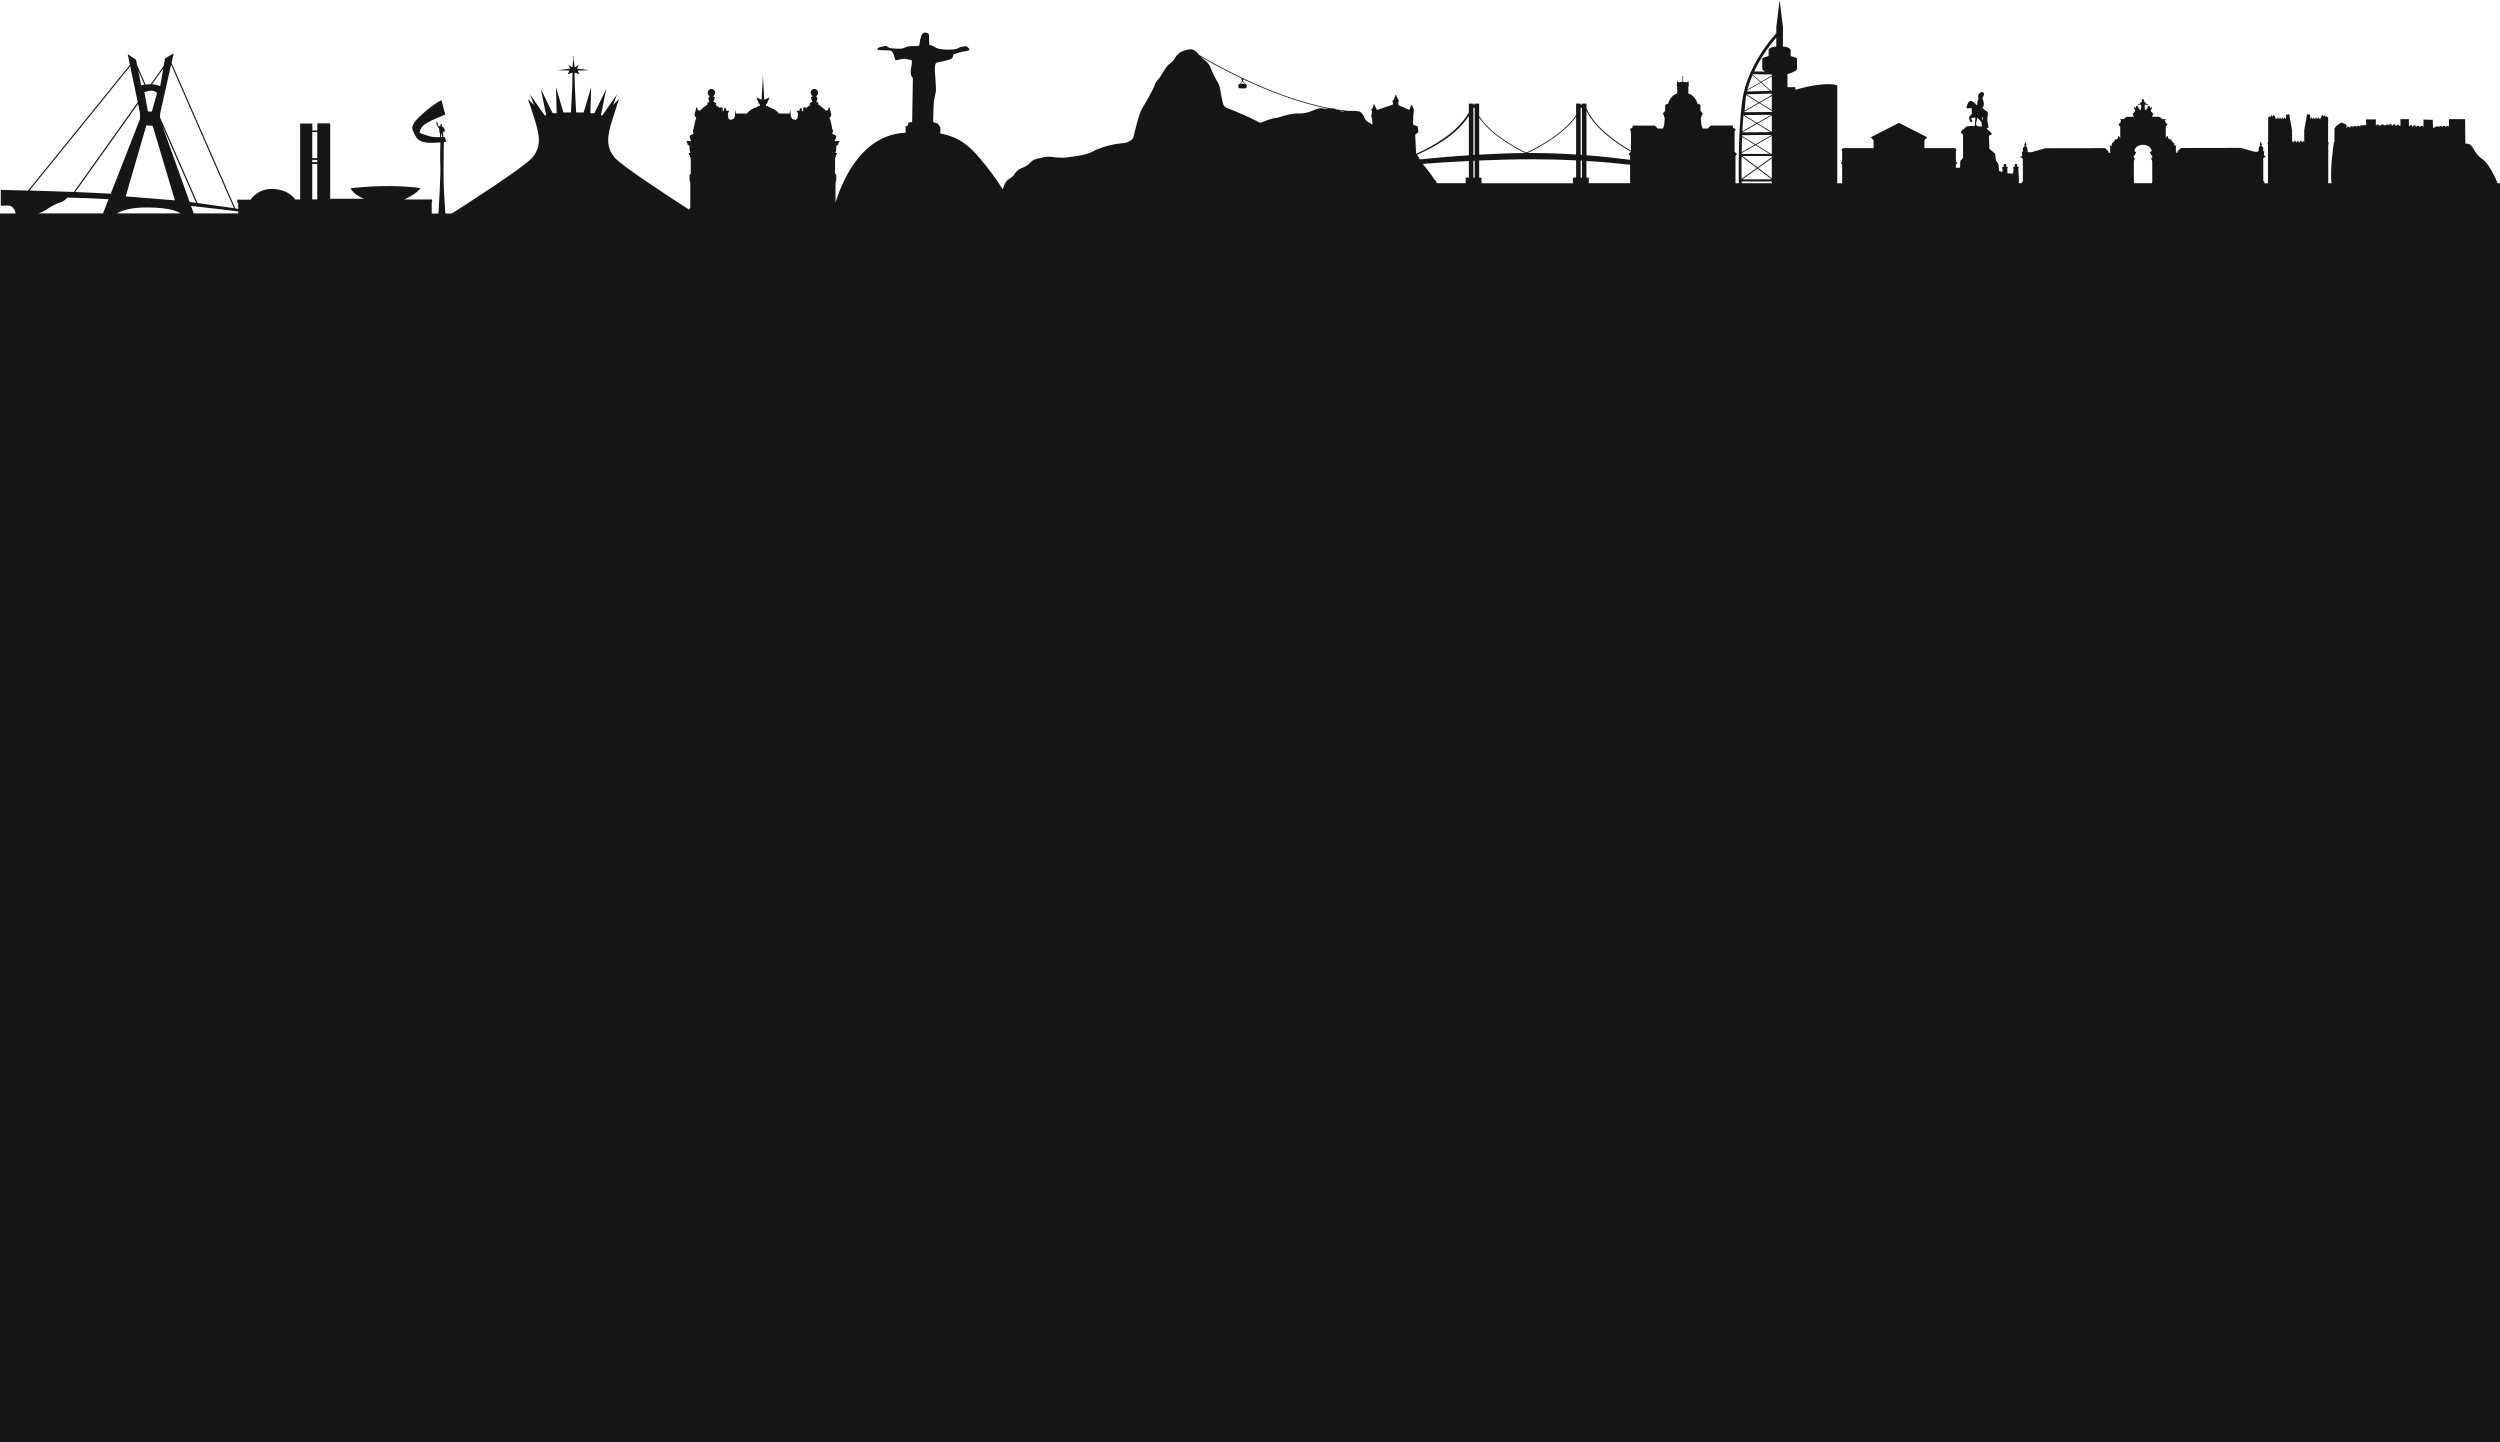 <?xml version="1.0" encoding="utf-8"?>
<!-- Generator: Adobe Illustrator 23.0.2, SVG Export Plug-In . SVG Version: 6.00 Build 0)  -->
<svg version="1.1" id="Camada_1" xmlns="http://www.w3.org/2000/svg" xmlns:xlink="http://www.w3.org/1999/xlink" x="0px" y="0px"
	 viewBox="0 0 1440 830.8" style="enable-background:new 0 0 1440 830.8;" xml:space="preserve">
<style type="text/css">
	.st0{fill:#161615;}
</style>
<g id="BG_Rodapé" transform="translate(13.547 -9493.994)">
	<path id="BG_Rodape" class="st0" d="M-13.55,9617h1440v707.8h-1440V9617z"/>
	<g id="Cities_Silhueta_Rodape" transform="translate(-3646.666 9654.733)">
		<path id="Caminho_6943" class="st0" d="M4467.64-31.01l-7.44-25.87c-0.08,0.15-0.15,0.3-0.23,0.44c-1.57-2.44-3.26-4.8-5.07-7.08
			c-0.26-0.33-0.7-0.85-1-1.16c-1.45-1.7-2.73-3.54-3.82-5.49c-0.19-0.34-0.41-0.66-0.67-0.95c-2.89-3.22-10.94-5.67-10.94-5.67
			c-1.33-0.58-2.56-1.39-3.62-2.39c-0.91-0.81-1.76-1.68-2.54-2.61c-3.65-4.24-10.92-8.57-10.92-8.57
			c-0.52-0.21-0.99-0.53-1.37-0.95c-0.47-0.52-0.83-1.14-1.05-1.81c-0.27-0.83-0.71-1.59-1.28-2.25c-0.23-0.28-0.48-0.52-0.77-0.74
			c-1.23-0.85-4.48-0.87-7.03-0.73c-2.33-0.22-4.68-0.52-7.03-0.9c-0.16-0.08-0.28-0.14-0.28-0.14c-0.86-0.43-1.85-0.57-2.79-0.39
			c-17.8-3.29-35.81-10.36-50.34-17.23c-0.11-0.05-0.21-0.1-0.31-0.15c-11.08-5.25-20.12-10.36-25.45-13.52c-0.48-0.57-0.8-1-0.8-1
			c-0.41-0.57-0.93-1.05-1.53-1.41c-0.09-0.06-0.17-0.11-0.26-0.16l-0.04-0.02c-0.77-0.43-1.65-0.63-2.54-0.57l-0.09-0.06
			l-0.05,0.07c-0.12,0.01-0.2,0.03-0.2,0.03c-3.97,0.55-6.08,2.06-7.28,3.5c-0.44,0.56-0.82,1.16-1.13,1.8
			c-0.88,1.27-1.99,2.37-3.27,3.24c-1.12,0.78-3.08,3.89-4.39,6.12c-0.66,1.14-1.44,2.21-2.33,3.19c-0.07,0.08-0.14,0.15-0.21,0.23
			c-0.59,0.71-1.05,1.52-1.35,2.39c-1.35,3.88-7.12,13.4-7.12,13.4c-2,2.77-5.03,16.39-5.03,16.39c-0.21,0.8-0.7,1.49-1.37,1.97
			c-1.31,1.03-2.9,1.64-4.57,1.73c-5.46,0.45-10.81,1.79-15.85,3.95c-0.72,0.32-1.42,0.68-2.11,1.08c-3.18,1.78-9.93,2.64-12.4,2.9
			c-0.55,0.06-1.09,0.15-1.63,0.25c-3.49,0.65-9.61-0.24-9.61-0.24c-1.87-0.22-3.77-0.03-5.56,0.55c-0.72,0.21-1.46,0.35-2.21,0.43
			c-1.82,0.33-3.45,1.31-4.62,2.74c-0.93,1.39-4.58,2.77-4.58,2.77c-1.88,0.71-3.43,2.09-4.37,3.87c-0.57,1.02-3.04,2.52-3.04,2.52
			c-1.98,1.12-3,4.07-3.46,5.83c-3.94-6.27-8.34-12.23-13.16-17.85c-6.01-7.05-11.62-12.27-22.79-14.3l0.05-3.39l-0.83-1.39
			l-0.7-0.97l-2.64-0.83c0,0,0.14-10.98,0.56-12.79s0.69-3.61,0.97-4.73s-0.42-9.59-0.56-12.37s0.28-4.31,1.39-4.45
			c2.54-0.43,5.04-1.04,7.5-1.81c1.95-0.7,1.53-2.92,1.95-2.92s2.64-0.83,4.03-1.25c1.39-0.42,3.33-0.42,4.58-0.97
			s-0.14-1.39-0.83-2.08c-0.69-0.7-1.25-0.14-3.06,0c-1.81,0.14-1.81,1.25-4.86,1.53c-3.06,0.28-8.34,0.14-10.29-1.11
			c-1.1-0.73-2.32-1.25-3.61-1.53c0,0,0-1.81-0.14-3.2c-0.14-1.39,0.83-3.75-2.22-3.89c-3.06-0.14-3.06,6.81-3.48,7.37
			s-2.78,0.42-4.45,0.42c-1.51,0.01-2.99,0.39-4.31,1.11c-1.95,0.83-6.53,0.14-7.5,0.14s-1.94-0.97-2.5-1.25
			c-0.56-0.28-2.22,0.28-2.22,0.28s-2.36,0.14-3.06,1.25c-0.7,1.11,4.17,0.83,6.95,0.97c2.78,0.14,2.78,5.28,3.61,5.56
			s2.92-0.83,5.28-0.69s1.67,0.56,3.33,0.56s-0.14,4.86,0,7.37s1.25,3.06,1.25,3.06l-0.42,25.43l-2.22,0.28l-0.14,1.53l-1.39,0.69
			v3.61c-24.12,1.03-35.55,24.98-40.38,40.1v-11.25l0.43-1.65v-3.12l-0.69-0.35v-8.59c0,0,0.52-2.52,0.87-2.69
			c0.35-0.17,0.26-0.78,0.26-0.78h-0.87l0.43-2.08v-2l1.21-0.87v-0.78l0.78-1.13h-2.95c0.48-0.83,0.81-1.74,0.95-2.69
			c-0.09-0.78-2.34-1.47-2.34-1.47c0.27-0.57,0.42-1.19,0.44-1.82c-0.03-0.38-0.19-0.75-0.44-1.04c0,0-0.61-4.43-1.56-6.25
			c0.26-0.26,0.5-0.55,0.69-0.87c0.4-0.56,0.46-1.29,0.17-1.91c-0.36-1.07-0.63-2.18-0.78-3.3c0,0-0.61-0.26-0.69,0.69
			c-0.09,0.58-0.55,1.04-1.13,1.13h-0.35c0,0-1.04-1.04-2-1.82s-2.43-1.74-2.43-1.74s0.26-0.61,0.09-0.87
			c-0.31-0.26-0.66-0.47-1.04-0.61l0.26-0.96c0,0,0.43-1.04,0.17-1.47c-0.2-0.31-0.43-0.6-0.69-0.87c0.66-0.38,1.09-1.06,1.13-1.82
			c0.15-1.11-0.62-2.14-1.73-2.29c-0.12-0.02-0.23-0.02-0.35-0.02c-1.1-0.08-2.06,0.75-2.14,1.85c-0.01,0.1-0.01,0.19,0,0.29
			c0,0,0.17,1.62,1.21,2.03c-0.38,0.11-0.72,0.33-0.98,0.64c-0.23,0.4,0.81,2.6,0.81,2.6c-0.58,0.2-1.13,0.49-1.62,0.87
			c-0.23,0.35,0.29,0.98,0.29,0.98s-0.69,0.46-1.1,0.69c-0.42,0.28-0.83,0.59-1.21,0.93c-0.31-0.2-0.67-0.31-1.04-0.35
			c-0.35,0.06-0.81,0.46-0.69,0.81c0.03,0.6-0.01,1.2-0.12,1.79c0,0-0.35-0.64-0.58-0.64s-0.17-0.58-0.12-0.92s-0.06-0.69-0.4-0.69
			c-0.42,0.03-0.75,0.39-0.75,0.81c0.09,0.35-0.07,0.71-0.4,0.87c-0.35,0.17-1.74-0.23-1.27,0.35c0.36,0.47,0.58,1.03,0.64,1.62
			c0,0.57-0.07,1.13-0.23,1.68c-0.1,0.24-0.12,0.5-0.06,0.75l-1.16,0.93l-1.5-0.58h-0.52v-0.69l-0.52-0.29l-0.46-4.4l-0.35,2.2
			h-6.13c-1.53-1.88-3.65-3.21-6.01-3.76c0,0-0.29-0.64-0.64-0.64s-0.81,0.4-0.81,0v-0.87c0-0.17,0.81-0.52,0.81-1.04
			c0.1-0.5,0.3-0.97,0.58-1.39c0.12-0.29,0.58-1.39,0.58-1.39c-0.52,0.07-1.03,0.22-1.5,0.46c-0.47,0.29-0.98,0.52-1.5,0.69
			l-0.74-13.07v-1.33h-0.07v1.33l-0.74,13.07c-0.52-0.18-1.03-0.41-1.5-0.69c-0.47-0.24-0.98-0.4-1.5-0.46c0,0,0.46,1.1,0.58,1.39
			c0.28,0.42,0.48,0.89,0.58,1.39c0,0.52,0.81,0.87,0.81,1.04v0.87c0,0.4-0.46,0-0.81,0s-0.64,0.64-0.64,0.64
			c-2.37,0.55-4.48,1.88-6.02,3.76h-6.13l-0.35-2.2l-0.46,4.4l-0.52,0.29v0.69h-0.52l-1.5,0.58l-1.16-0.93
			c0.06-0.25,0.04-0.51-0.06-0.75c-0.16-0.54-0.24-1.11-0.23-1.68c0.06-0.59,0.28-1.15,0.64-1.62c0.46-0.58-0.93-0.17-1.27-0.35
			c-0.33-0.15-0.49-0.52-0.4-0.87c0-0.42-0.33-0.78-0.75-0.81c-0.35,0-0.46,0.35-0.41,0.69s0.12,0.92-0.11,0.92
			s-0.58,0.64-0.58,0.64c-0.11-0.59-0.15-1.19-0.12-1.79c0.12-0.35-0.35-0.75-0.69-0.81c-0.37,0.03-0.73,0.15-1.04,0.35
			c-0.38-0.33-0.79-0.64-1.21-0.93c-0.41-0.23-1.1-0.69-1.1-0.69s0.52-0.64,0.29-0.98c-0.49-0.38-1.04-0.67-1.62-0.87
			c0,0,1.04-2.2,0.81-2.6c-0.26-0.3-0.6-0.53-0.98-0.64c1.04-0.4,1.22-2.03,1.22-2.03c0.08-1.1-0.75-2.06-1.85-2.14
			c-0.1-0.01-0.19-0.01-0.29,0c-1.12-0.04-2.06,0.84-2.1,1.97c0,0.12,0,0.23,0.02,0.35c0.04,0.76,0.47,1.45,1.13,1.82
			c-0.26,0.26-0.49,0.56-0.69,0.87c-0.26,0.43,0.17,1.47,0.17,1.47l0.26,0.96c-0.38,0.14-0.73,0.34-1.04,0.61
			c-0.17,0.26,0.09,0.87,0.09,0.87s-1.48,0.95-2.43,1.74s-2,1.82-2,1.82h-0.35c-0.58-0.09-1.03-0.55-1.13-1.13
			c-0.09-0.95-0.7-0.69-0.7-0.69c-0.16,1.12-0.42,2.23-0.78,3.3c-0.29,0.62-0.22,1.35,0.17,1.91c0.2,0.32,0.43,0.61,0.69,0.87
			c-0.95,1.82-1.56,6.25-1.56,6.25c-0.25,0.29-0.4,0.66-0.43,1.04c0.02,0.63,0.16,1.25,0.43,1.82c0,0-2.26,0.69-2.34,1.47
			c0.15,0.95,0.47,1.86,0.95,2.69h-2.95l0.78,1.13v0.78l1.22,0.87v2l0.43,2.08h-0.87c0,0-0.09,0.61,0.26,0.78s0.87,2.69,0.87,2.69
			v8.59l-0.69,0.35v3.13l0.43,1.65v14.23l-0.52,0.52v0.78c-12.68-8.15-39.36-25.56-43.1-30.14c-4.94-6.04-4.39-12.08-1.28-21.78
			s3.84-11.9,3.84-11.9l-3.48,3.48l2.38-6.22l-8.42,12.09h-0.91l3.11-15.19l-6.82,13.95c-0.77,0.12-1.56,0.14-2.33,0.07l0.41-14.96
			l-4.32,14.55h-4.32l-0.75-15.1l-0.14-7.82l2.75,0.89l-0.96-2.13l6.73-0.21l-7.14-0.89l1.1-2.26l-2.4,1.58l-0.55-4.39v-2.2h-0.27
			v2.2l-0.55,4.39l-2.4-1.58l1.1,2.26l-7.14,0.89l6.73,0.21l-0.96,2.13l2.75-0.89l-0.14,7.82l-0.75,15.1h-4.32l-4.32-14.55
			l0.41,14.96c-0.78,0.07-1.56,0.05-2.33-0.07l-6.82-13.95l3.1,15.19h-0.92l-8.42-12.08l2.38,6.22l-3.48-3.48
			c0,0,0.73,2.2,3.84,11.9s3.66,15.74-1.28,21.78c-4.38,5.35-40.12,28.26-48.17,33.38h-1.94c-0.14-2.31-0.56-9.08-0.92-14.76
			s-0.14-21.72-0.04-27.53c0.83-0.09,1.36-0.16,1.36-0.16l-0.73-2.68h-0.86l-0.24-2.43l0.17-0.15c0.06-0.26,0.08-0.52,0.07-0.79
			c-0.04-0.22,0.11-0.19,0.26,0.08s0.56,0.26,0.56,0.26c-0.06-0.36-0.1-0.72-0.11-1.08c-0.03-0.74-0.44-1.4-1.09-1.76
			c-0.68-0.34-0.56-0.49-0.56-1.01s0.04-0.82-0.49-0.75c-0.53,0.07-0.19,0.86-0.26,1.24s-0.45,0.19-1.01,0.04s-0.56-0.86-0.6-1.24
			c-0.02-0.23,0-0.46,0.07-0.67c0,0-0.38,0-0.38-0.49s-0.26-0.08-0.37,0c-0.11,0.07,0,0.75,0,0.75c-0.02,0.4,0.04,0.79,0.19,1.16
			c0.23,0.37,0.94,1.24,1.27,1.8c0.2,0.71,0.24,1.45,0.11,2.17l0.39,0.24l0.09,2.63c-1.92,0.13-3.86,0-5.74-0.4
			c-2.5-0.65-6.09-2.05-6.09-2.05c0.24-1.59,1-3.06,2.15-4.19c2.05-2.25,12.63-6.29,12.63-6.29l-2.1-8.34
			c-4.69,2.05-13.93,10.04-15.73,12.93s-1.3,3.75,0.45,7.24s4.79,4.24,8.44,4.39c2.07,0.04,4.14-0.05,6.2-0.25
			c-0.11,3.13-0.26,8.81-0.05,13.04c0.27,5.49-0.9,25-1.15,29.07h-3.81v-7.77h0.23v-1.44h-16.07c0,0,7.42-3.32,9.3-6.54
			c0,0-16.17-2.77-40.32,0.11c1.89,2.85,4.71,4.96,7.98,5.98h-19.6v-43.42h-7.42v4.1h-2.88v-3.99H3806v43.76h-2.88
			c0,0-3.43-6.09-13.85-6.09c-4.71,0.06-9.12,2.36-11.85,6.2h-7.64v1.78h0.55v3.53l-1.65-0.24l-36.75-83.89l1.23-5.48l-5.02,2.97
			l-0.74,4.3l-7.52,10.55c-0.07,0-0.13,0-0.2,0c-0.91,0-1.81,0.06-2.71,0.17l-4.87-11.11l-0.64-3.22l-4.8-3.2l1.28,6.16
			l-58.58,72.31l0.14,0.11c-6.02-0.17-11.47-0.29-15.94-0.39v9.08c1.93-0.01,3.6-0.02,4.5-0.02c3.04,0,3.96,3.96,3.96,3.96v0.78
			h-8.46v6.63h134.61v0.15h349.85v-0.17h49.33c15.88,0.19,31.41,0.26,40.88,0.03L4467.64-31.01z M4407.51-96.65
			c-0.6,0.06-0.99,0.11-0.99,0.11c-0.75-0.04-1.49-0.22-2.18-0.53C4405.4-96.9,4406.46-96.76,4407.51-96.65L4407.51-96.65z
			 M4349-113.6l1.1,1.13h-2.56l1.1-1.13H4349z M4348.18-115.6v0.5c0,0,0,0.01,0,0.01l0.3,0.5v0.73l-1.23,1.39h-0.16
			c-0.5,0.24-0.79,0.77-0.73,1.32c-0.06,0.55,0.23,1.08,0.73,1.32h3.46c0.5-0.24,0.79-0.77,0.72-1.32c0.06-0.55-0.23-1.08-0.72-1.32
			h-0.16l-1.23-1.39v-0.73l0.25-0.43c14.16,6.67,31.6,13.54,48.93,16.93c-1.19,0.1-2.39,0.01-3.56-0.25l-0.25-0.06
			c-1.14-0.31-3.74,0.66-5.75,1.54c-2.36,1.05-4.94,1.55-7.52,1.48h-0.06c-2.49-0.31-7.36,1-9.2,1.53c-0.38,0.11-0.76,0.25-1.13,0.4
			c-0.64,0.23-1.29,0.41-1.96,0.55c-0.4,0.08-0.8,0.13-1.21,0.16c-2.46,0.2-7.93,2.51-7.93,2.51c-0.51,0.21-1.09,0.19-1.58-0.06
			c-0.1-0.05-0.2-0.11-0.29-0.17c-0.3-0.2-0.6-0.38-0.92-0.55c-1.24-0.67-2.75-1.4-4.36-2.15c-4.81-2.22-10.58-4.56-13.1-5.55
			c-1-0.42-1.73-1.3-1.95-2.36l-0.01-0.03c-0.08-0.43-0.25-1.11-0.36-1.53c-0.49-1.88-1.14-6.01-1.14-6.01
			c-0.3-2.2-1.11-4.29-2.36-6.13c-1.27-2.16-2.35-4.43-3.22-6.78c-0.65-1.79-1.82-3.34-3.35-4.46c-0.33-0.23-0.64-0.47-0.95-0.72
			c-0.13-0.1-0.26-0.2-0.39-0.3c-0.39-0.33-0.77-0.67-1.12-1.03l-0.01-0.01C4329.96-124.98,4338.21-120.37,4348.18-115.6
			L4348.18-115.6z M3731.68-123.48l36.2,82.64c-5.85-0.84-13.15-1.87-20.97-2.94l-21.68-49.48l0.17-2.33L3731.68-123.48z
			 M3727.14-121.26l-1.74,10.14c-1.5-0.61-3.08-0.99-4.7-1.1L3727.14-121.26z M3719.01-108.39c1.62-0.4,3.33,0.03,4.57,1.14
			l-2.97,10.74h-2.28l-2.06-11.19L3719.01-108.39z M3733.85-45.35l-28.32-2.28l11.88-40.88l3.66,0.23L3733.85-45.35z M3716.28-112
			c-0.62,0.09-1.24,0.23-1.84,0.41l-1.7-8.49L3716.28-112z M3708.13-122.6l4.32,20.77l-36.79,51.66
			c-8.83-0.35-17.64-0.64-25.52-0.85L3708.13-122.6z M3692.38-37.64h-37.38c1.68-0.63,3.3-1.4,4.85-2.3
			c0.91-0.76,5.48-3.65,7.77-4.11s4.26-2.89,4.26-2.89c7.85,0.16,15.86,0.5,23.78,0.94L3692.38-37.64z M3676.48-50.14l36.17-50.77
			l1.11,5.32v3.43l-16.86,43.02C3690.39-49.53,3683.44-49.85,3676.48-50.14L3676.48-50.14z M3700.23-37.64
			c2.76-1.75,8.14-3.73,18.31-3.6c12.54,0.16,17.14,2.3,18.77,3.6H3700.23z M3726.54-88.56l19.57,44.67l-3.77-0.51L3726.54-88.56z
			 M3743.16-42.1c1.33,0.14,2.64,0.28,3.92,0.42l0.79,0.08c9.03,0.98,16.75,1.92,22.47,2.65v1.31h-25.57L3743.16-42.1z
			 M3815.86-45.9h-2.88v-20.43h2.88V-45.9z M3815.86-67.33h-2.88v-1.33h2.88V-67.33z M3815.86-69.65h-2.88v-15.01h2.88V-69.65z
			 M3887.13-81.83l0.15-2.43l0.58,2.47L3887.13-81.83z"/>
		<path id="Caminho_6944" class="st0" d="M5071.76-55.2c-1.48-3.51-5.22-11.67-8.96-14.01c-4.81-3-4.81-8.42-8.42-8.72
			c-0.48-0.04-0.88-0.09-1.22-0.14l-0.14-14.04h-9.32v4.66l-0.19-0.02v-0.77h-1.31v0.66l-0.6-0.05v-0.61h-1.32v0.51l-0.64-0.05
			v-0.35h-1.32v0.31c-0.3,0.02-0.63,0.06-0.98,0.11v-0.23h-1.31v0.46c-0.84,0.17-1.5,0.33-1.5,0.33l-0.15-4.58l-5.33-0.15v4.28
			l-0.3-0.03v-0.61h-1.31v0.51c-0.28-0.02-0.57-0.04-0.86-0.05v-0.46h-1.31v0.39l-0.83-0.04v-0.65h-1.31v0.59l-0.71-0.03v-0.6h-1.32
			v0.54l-0.45-0.02v-4.06h-4.88v3.83l-0.75-0.03v-0.5h-1.31v0.45l-0.86-0.04v-0.68h-1.31v0.61c-0.31-0.02-0.61-0.03-0.9-0.05v-0.68
			h-1.31v0.59c-0.13-0.01-0.29-0.01-0.45-0.02V-89h-1.31v0.37c-0.49,0-1.01,0.01-1.54,0.03v-0.47h-1.31v0.51
			c-0.55,0.02-1.08,0.04-1.54,0.06v-0.46h-1.31v0.51l-0.26,0.01v-3.53h-5.71c0,0,0.3,3.61,0,3.61c-0.03,0-0.09,0-0.19,0.01v-0.39
			h-1.31v0.51l-0.3,0.03v-0.43h-1.31v0.56L4992.1-88v-0.28h-1.31v0.39c-0.23,0.02-0.45,0.03-0.64,0.05v-0.32h-1.31v0.44
			c-0.19,0.02-0.4,0.05-0.6,0.08v-0.41h-1.32v0.61l-0.56,0.09v-0.43h-1.31v0.66l-0.3,0.05v-1.8l-3-1.35l-2.94,2.03l-1.05,1.5v7.87
			h-0.3c0,0-2.38,15.06-1.44,23.63h-1.83v-22.58l0.32-0.65l-0.4-0.65v-14.07l-0.97-0.59l-0.48,0.38l-0.32-1.4l-0.59,1.19l-1.02-1.13
			l-0.65,1.46l-0.48,0.92h-0.7l-0.43-1.02l-0.38,0.86h-0.59l-0.27-0.86l-0.48,1.02h-0.54l-0.27-0.97l-0.43,0.92l-0.54-0.05
			l-0.21-0.92l-0.65,0.97h-0.27l-0.11-1.99l-0.43-0.75l-0.32,0.54l-0.97-0.59l-1.67,9.49v7.28l-0.38-1.51l-0.43,1.24l-0.65-1.35
			l-0.22,1.35l-0.38-1.29l-0.65,1.46l-0.59-1.4l-0.2,1.26l-0.2-1.26l-0.59,1.4l-0.65-1.46l-0.39,1.29l-0.22-1.35l-0.65,1.35
			l-0.43-1.24l-0.38,1.51v-7.27l-1.67-9.49l-0.97,0.59l-0.32-0.54l-0.43,0.75l-0.11,1.99h-0.27l-0.65-0.97l-0.22,0.92l-0.54,0.05
			l-0.43-0.92l-0.27,0.97h-0.54l-0.48-1.02l-0.27,0.86h-0.59l-0.38-0.86l-0.43,1.02h-0.7l-0.48-0.92l-0.65-1.46l-1.02,1.13
			l-0.59-1.19l-0.32,1.4l-0.48-0.38l-0.97,0.59v14.07l-0.4,0.65l0.32,0.65v22.58h-2.1v-0.77l-0.61-0.69l-0.02-12.94l1.31-0.94v-0.51
			h-0.9v-1.81l0.38-0.44l-0.96-0.65c0,0,0.44-1.52,0-2.03c-0.23-0.27-0.49-0.51-0.77-0.72l-0.26-0.43l0.51-0.29l-0.51-1.09
			l-0.19-1.01l-0.38,1.23l-0.32,0.8l0.45,0.51c-0.29,0.29-0.55,0.6-0.77,0.94c-0.17,0.47-0.27,0.96-0.32,1.45
			c0.06,0.22,0.13,0.58,0.13,0.58l-0.58,0.65h-1.79l-8.01-2.23l-34.39,0.07l-1.98,1.89l-0.06,0.8h-0.9l-0.01-3.26l0.32-0.8h-1.22
			c0.04-0.46-0.01-0.93-0.13-1.38c-0.19-0.36-0.45-0.22-0.71-0.43c-0.27-0.31-0.51-0.65-0.71-1.01l-0.26-0.72
			c-0.35,0-0.69-0.05-1.02-0.14c-0.33-0.18-0.61-0.43-0.83-0.72c0,0,0.13-1.09-0.26-1.09s-0.7,0.65-0.7,0.65l-0.32,0.58l-0.01-6.67
			l0.83-0.94v-1.01h-0.9v-0.8l-0.32-0.43v-0.51l0.38-0.36l-0.06-0.29h-1.98l-0.38-0.43l-0.27-0.3l-1.23-0.62l-3.79,0.01
			c-0.12-0.1-0.14-0.28-0.04-0.4c0.01-0.01,0.02-0.03,0.04-0.04c0.24-0.22,0.62-1.2,0.48-1.36s-0.43-0.32-0.53-0.49
			s-0.96-0.92-0.82-1.36s1.05-2.18,0.57-2.01c-0.37,0.16-0.71,0.38-1.01,0.65c0,0-0.1-1.31-0.39-1.3s-1.1,0.44-1.1,0.87
			c-0.01,0.4-0.16,0.79-0.43,1.09c-0.26,0.18-0.5,0.38-0.72,0.6c-0.25-0.37-0.4-0.8-0.44-1.25c0.05-0.49,0.09-1.96,0.09-1.96
			s0.53-0.22,0.82,0.05c0.37,0.2,0.78,0.31,1.2,0.32c0,0-0.24-0.6-0.43-0.6c-0.28,0.04-0.57-0.06-0.77-0.27
			c-0.19-0.27-0.58-0.76-0.67-0.92s-0.72-0.32-0.72-0.32s0.19-1.09-0.05-1.25c-0.07-0.04-0.14-0.08-0.21-0.11v-0.17
			c0,0-0.13,0.03-0.28,0.07c-0.16-0.04-0.28-0.07-0.28-0.07v0.17c-0.07,0.03-0.14,0.06-0.21,0.11c-0.24,0.16-0.04,1.25-0.04,1.25
			s-0.62,0.16-0.72,0.33s-0.48,0.65-0.67,0.93c-0.2,0.21-0.48,0.31-0.77,0.27c-0.19,0-0.43,0.6-0.43,0.6
			c0.42-0.01,0.83-0.13,1.2-0.33c0.29-0.27,0.82-0.06,0.82-0.06s0.05,1.47,0.1,1.96c-0.04,0.45-0.19,0.88-0.43,1.25
			c-0.22-0.22-0.47-0.42-0.72-0.6c-0.27-0.3-0.43-0.68-0.44-1.09c0-0.44-0.82-0.87-1.11-0.87s-0.38,1.31-0.38,1.31
			c-0.3-0.27-0.64-0.49-1.01-0.65c-0.48-0.16,0.44,1.58,0.58,2.01s-0.72,1.2-0.81,1.36s-0.38,0.33-0.53,0.49s0.24,1.14,0.48,1.36
			c0.12,0.1,0.14,0.28,0.04,0.4c-0.01,0.01-0.02,0.03-0.04,0.04l-3.79,0.01l-1.22,0.63l-0.26,0.3l-0.38,0.43h-1.98l-0.06,0.29
			l0.39,0.36v0.51l-0.32,0.43v0.8h-0.9v1.01l0.83,0.94l0.01,6.67l-0.32-0.58c0,0-0.32-0.65-0.71-0.65s-0.25,1.09-0.25,1.09
			c-0.22,0.3-0.51,0.54-0.83,0.73c-0.33,0.1-0.68,0.15-1.02,0.15l-0.25,0.72c-0.2,0.36-0.43,0.7-0.7,1.02
			c-0.26,0.22-0.51,0.07-0.7,0.44c-0.12,0.45-0.17,0.91-0.13,1.38h-1.22l0.32,0.8l0.01,3.26h-0.9l-0.06-0.8l-1.99-1.88l-34.39,0.07
			l-8,2.26h-1.79l-0.58-0.65c0,0,0.06-0.36,0.13-0.58c-0.05-0.49-0.15-0.98-0.32-1.45c-0.22-0.34-0.48-0.66-0.77-0.94l0.45-0.51
			l-0.32-0.8l-0.39-1.23l-0.19,1.01l-0.51,1.09l0.51,0.29l-0.26,0.43c-0.28,0.21-0.54,0.46-0.77,0.73c-0.45,0.51,0,2.03,0,2.03
			l-0.96,0.65l0.38,0.43v1.81h-0.9v0.51l1.31,0.94l0.02,12.94l-0.61,0.69v0.49h-1.71v-2.95l-0.31-5.24l0.41-1.03l-0.92-0.21
			l-0.21-1.64h-1.23l-0.21,1.64l-1.03,0.31l0.51,1.13l-0.38,2.41l-3.16-0.07l-0.15-2.54l0.41-1.03l-0.92-0.21l-0.2-1.64h-1.23
			l-0.21,1.64l-1.02,0.31l0.51,1.13l-0.25,1.59l-1.85-0.72c0,0-0.15-3.08-0.31-3.75c-0.37-0.78-0.86-1.51-1.44-2.16l-0.51-4
			l-3.27-2.79l-0.27-7.58l1.35-0.54c0,0,0.31-0.42,0.23-0.62c-0.41-0.67-0.96-1.25-1.62-1.69c-1-0.73-1.39-1.43-1.27-1.43
			s1.12-0.31,1.12-0.62s-0.35-1.31-0.58-2.73c-0.21-1.37-0.17-2.76,0.12-4.12c0.27-2.19-0.35-1.92-2.12-3.31s-0.54-1.08-0.23-2.43
			c0.18-0.9,0.07-1.82-0.31-2.66c-0.15-0.65-0.5-0.93-0.38-1.5s0.96-1.5,0.88-2.5s-1.81-1.12-2.2-0.65s-1.23,1.19-1.23,1.54
			s0.5,2.16-0.08,2.85s-0.27,1.65-0.42,2.46s-0.62,0-1.54-0.81c-0.38-0.37-0.81-0.7-1.27-0.96c-0.76-0.49-1.78-0.27-2.27,0.5
			c-0.08,0.13-0.15,0.28-0.19,0.43c-0.31,0.92-1.08,2-0.81,2.77s2.19,0,2.66,0.08s0.12,2.43,0.35,2.93s-0.65,1.12-1.23,1.69
			s-0.42,0.93-0.19,1.85s0.36,1.57,0.87,1.67s0.82-0.51,0.82-0.51c-0.3-0.47-0.51-0.99-0.62-1.54c0-0.51,1.23-0.41,1.23-0.41
			s1.13-0.41,1.13,0.1s-0.31,4.52-0.31,4.52c-1.54,0.02-3.09,0.12-4.62,0.31c-0.62,0.21-1.54,1.44-1.54,1.44
			c-0.71,0.3-1.31,0.8-1.75,1.44c-0.51,0.92,1.13,1.85,1.13,1.85v13.44l-1.54,1.64l-0.21,4h-2.39v-1.78l0.92-1.1l-0.92-0.37v-6.03
			l0.37-1.1l-0.92-0.92h-17.57v-4.57l1.01-1.01l0.64-0.64l-16.29-8.33l-16.29,8.33l0.64,0.64l1.01,1.01v4.57h-17.57l-0.91,0.92
			l0.37,1.1v6.04l-0.92,0.37l0.92,1.1v10.71h-2.81v-56.42c0,0-6.4-2.6-24.11,2.59v-1.53h-4.58v-7.48c0,0,5.19-1.53,5.5-2.9v-6.26
			c-1.16-0.57-2.39-0.98-3.66-1.22v-3.66c0,0-0.92-1.83-4.43-1.83v-11.3l-1.68-13.67l-0.23-1.87l-0.23,1.87l-1.68,13.67v3.62
			c-3.1,3.43-5.93,7.11-8.45,10.99c-2.45,3.73-4.6,7.65-6.42,11.73l-0.13-0.11l-0.14,0.36l0.12,0.1c-0.1,0.22-0.19,0.44-0.28,0.65
			c-1.37,3.19-2.48,6.49-3.32,9.86l-0.48,2.13c-0.26,1.26-0.47,2.52-0.63,3.76c-0.29,2.18-0.53,4.46-0.74,6.8l-0.04,0.09l0.03,0.02
			c-0.35,3.88-0.6,7.91-0.78,11.9l-0.16,0.39l0.14,0.09c-0.47,10.71-0.42,21.11-0.3,27.63h-1.94v-15.79l0.88-1.14l-1.39-1.14v-11.61
			l0.63-1.39l-1.51-1.01l-0.13-1.14h-12.74l-1.7,1.7h-2.96l-0.76-2.21l-0.25-3.79l1.01-2.78l-1.26-1.39v-3.28l-1.14-0.88l-0.38,0.5
			c0,0-1.39-5.43-5.43-6.31v-3.66l0.25-1.26l-0.25-2.4l-0.76,0.88l-2.27-0.38v-3.15h-0.38v3.15l-2.27,0.38l-0.76-0.88l-0.25,2.4
			l0.25,1.26v3.66c-4.04,0.88-5.42,6.31-5.42,6.31l-0.38-0.5l-1.14,0.88v3.28l-1.26,1.39l1.01,2.78l-0.25,3.79l-0.76,2.21H4588
			l-1.7-1.7h-12.74l-0.13,1.14l-1.51,1.01l0.63,1.39v10.89c-9.16-5.3-21.18-13.88-25.64-24.4v-2.69h-2.61v0.52h-0.74v-0.52h-2.61
			v6.58c-7.49,11.53-24.51,19.72-28.75,21.63c-6.1-2.93-20.5-10.66-27.08-21.05v-7.16h-2.61v0.52h-0.74v-0.52h-2.61v5.22
			c-6.66,11.31-19.79,19.01-30.35,23.68l-0.02-0.02l-0.5-10.99l1.8-1.44l-0.29-3.23l-2.74-1.15l0.14-5.46l0.36-3.16l-1.36-3.02
			c-0.31,0.86-0.67,1.7-1.08,2.51c-0.21,0.22-0.07,0.79-0.07,0.79l-6.46-2.87l-0.07-1.87c0,0,0.79-0.21,0.22-0.93
			s-1.37-2.94-1.65-3.16s-0.72,2.8-1.72,3.38s0.14,0.72,0.14,0.72l0.07,1.51l-9.34,3.16l-1.73-3.6l-0.72,2.44l-0.93,1.08l0.58,0.65
			c-0.05,0.75-0.14,1.49-0.29,2.23c-0.14,0.36-0.43,0.65-0.07,1.15c0.3,0.86,0.47,1.75,0.5,2.66v2.8l-1.08,0.22v0.65h-0.57
			l-0.07-0.57l-1.29,0.14v3.02l1.08,1.36v5.17l-1.08,1.08l0.11,4.63l0.54,0.54l-0.07,1.94l-0.72-1.94l-0.79-2.08l-0.43,2.08
			c0,0-1.51,2.3-1.79,2.8s0,0.72,0,0.72v1.51l-12.93,0.5l-0.71-1.36l-0.93-2.44l-0.5,2.51l-0.93,0.93c0,0-0.86-1.51-1-1.8
			s-0.93-2.66-0.93-2.66s-0.43,1.29-0.58,1.58s-0.93,2.01-0.93,2.01s-0.65,0.43-0.72,0.79s0.61,0.43,0.61,0.43v2.55l-0.61,0.61
			c0.01,0.46,0.08,0.92,0.22,1.37c0.41,0.94,0.89,1.86,1.44,2.73v3.79h-7.62v24.34h682.34V-55.2H5071.76z M4862.23-55.68L4862.2-68
			l0.64-1.45l-0.64-0.43v-1.09l0.58-0.44l0.77-1.67l-1.02-0.58c0.31-4.86,9.61-4.88,9.94-0.02l-1.02,0.58l0.77,1.67l0.58,0.43v1.09
			l-0.64,0.44l0.64,1.45l0.02,12.32l-0.28,0.5h-10.03L4862.23-55.68z M4774.98-93.49c0.21,0.61,0.3,1.25,0.28,1.9
			c0,0-0.56-0.62-0.56-1C4774.69-92.74,4774.88-93.56,4774.98-93.49L4774.98-93.49z M4771.79-91.64c0.16-0.43,0.24-0.88,0.26-1.33
			c0,0,1.39,1.49,2.1,2.16s0.41,2.98,0.41,2.98l-2.72-0.26c-0.19-0.31-0.37-0.64-0.51-0.98
			C4771.37-89.95,4771.53-90.81,4771.79-91.64L4771.79-91.64z M4653.67-70.87v0.69l-8.23,5.88l-8.67-6.57H4653.67z M4653.23-72.09
			l-8.52-5.26l8.97-5.14v10.4L4653.23-72.09z M4653.63-57.44h-16.86l8.65-6.2L4653.63-57.44z M4645.88-63.97l7.79-5.59v11.49
			L4645.88-63.97z M4645.63-89.67l8.05-4.61v9.58L4645.63-89.67z M4653.68-97.36l-6.81-4.21l6.81-3.9L4653.68-97.36z
			 M4653.68-108.43l-0.4,0.01l-5.58-4.91l5.98-3.42L4653.68-108.43z M4649.17-129.67c2.16-3.31,4.53-6.47,7.1-9.46v5.22
			c-3.51,0-4.43,1.83-4.43,1.83v3.66c-1.27,0.24-2.5,0.65-3.66,1.22v6.26c0.1,0.47,0.8,0.97,1.65,1.41l-6.3-0.07
			C4645.17-123.08,4647.06-126.45,4649.17-129.67L4649.17-129.67z M4642.8-117.97l10.87,0.12v0.66l-6.28,3.6l-4.7-4.14
			C4642.73-117.81,4642.77-117.9,4642.8-117.97L4642.8-117.97z M4642.55-117.38l4.52,3.98l-7.43,4.26
			C4640.42-111.95,4641.39-114.7,4642.55-117.38L4642.55-117.38z M4639.5-108.62l7.87-4.51l5.38,4.73l-13.41,0.37
			C4639.39-108.24,4639.44-108.44,4639.5-108.62L4639.5-108.62z M4653.68-106.8v0.8l-7.25,4.15l-7.4-4.57L4653.68-106.8z
			 M4638.78-105.6c0.03-0.12,0.05-0.25,0.08-0.37l7.12,4.4l-7.97,4.57L4638.78-105.6z M4637.96-96.46l8.46-4.85l7.26,4.48v0.59
			l-15.75,0.13L4637.96-96.46z M4653.34-94.6l-8.15,4.67l-7.36-4.54L4653.34-94.6z M4637.34-94.25l7.41,4.57l-8.02,4.6
			c0.15-3.1,0.35-6.18,0.61-9.19L4637.34-94.25z M4636.69-84.55l8.49-4.86l7.74,4.78l-16.23,0.12L4636.69-84.55z M4636.62-82.89
			l17.06-0.13l-9.4,5.39l-7.68-4.75C4636.59-82.54,4636.6-82.72,4636.62-82.89L4636.62-82.89z M4636.57-81.86l7.26,4.48l-7.52,4.31
			C4636.36-75.91,4636.45-78.87,4636.57-81.86L4636.57-81.86z M4636.3-72.54l7.96-4.56l8.11,5.01h-16.08
			C4636.29-72.24,4636.3-72.39,4636.3-72.54L4636.3-72.54z M4636.27-70.56l8.72,6.59l-8.72,6.24
			C4636.23-61.33,4636.21-65.74,4636.27-70.56L4636.27-70.56z M4636.29-56.22h17.38v1.02h-17.37
			C4636.3-55.53,4636.29-55.87,4636.29-56.22L4636.29-56.22z M4546.92-97c1.73,3.89,7.49,13.18,25.64,23.66v0.07l-1.39,1.14
			l0.88,1.14v2.29c-7.12-0.93-15.69-1.89-25.13-2.62V-97z M4546.92-68.04c9.62,0.6,18.15,1.4,25.13,2.18v10.66h-23.79v-3.23h-1.35
			L4546.92-68.04z M4543.57-98.61c0-0.01,0.01-0.02,0.01-0.02h0.73v27.12l-0.74-0.05V-98.61z M4543.57-68.24l0.74,0.04v9.76h-0.74
			V-68.24z M4540.96-93.55v21.81c-8.08-0.52-16.67-0.86-25.41-0.86c-0.86,0-1.71,0-2.57,0.01
			C4529.89-80.79,4537.55-88.62,4540.96-93.55L4540.96-93.55z M4485.13-92.95c3.21,4.75,10.43,12.34,26.44,20.37
			c-8.89,0.08-17.86,0.43-26.44,0.92V-92.95z M4485.13-68.29c9.99-0.42,20.65-0.71,31.34-0.71c8.62,0,16.85,0.24,24.49,0.63v9.94
			h-1.83v3.24h-52.66v-3.23h-1.35L4485.13-68.29z M4481.79-98.64h0.74v27.12l-0.74,0.04V-98.64z M4481.79-68.14l0.74-0.03v9.74
			h-0.74V-68.14z M4479.18-93.99v22.69c-10.9,0.71-20.9,1.62-28.92,2.44c0.04-0.77,0.06-1.32,0.06-1.32l-1.06-1.41
			C4467.97-79.71,4475.92-88.75,4479.18-93.99L4479.18-93.99z M4449.11-61.71c0.35-0.73,0.66-1.47,0.93-2.23
			c0-0.08,0.04-1.06,0.1-2.22c7.97-0.63,17.98-1.32,29.04-1.86v9.58h-1.83v3.24h-28.25L4449.11-61.71z"/>
	</g>
</g>
</svg>
